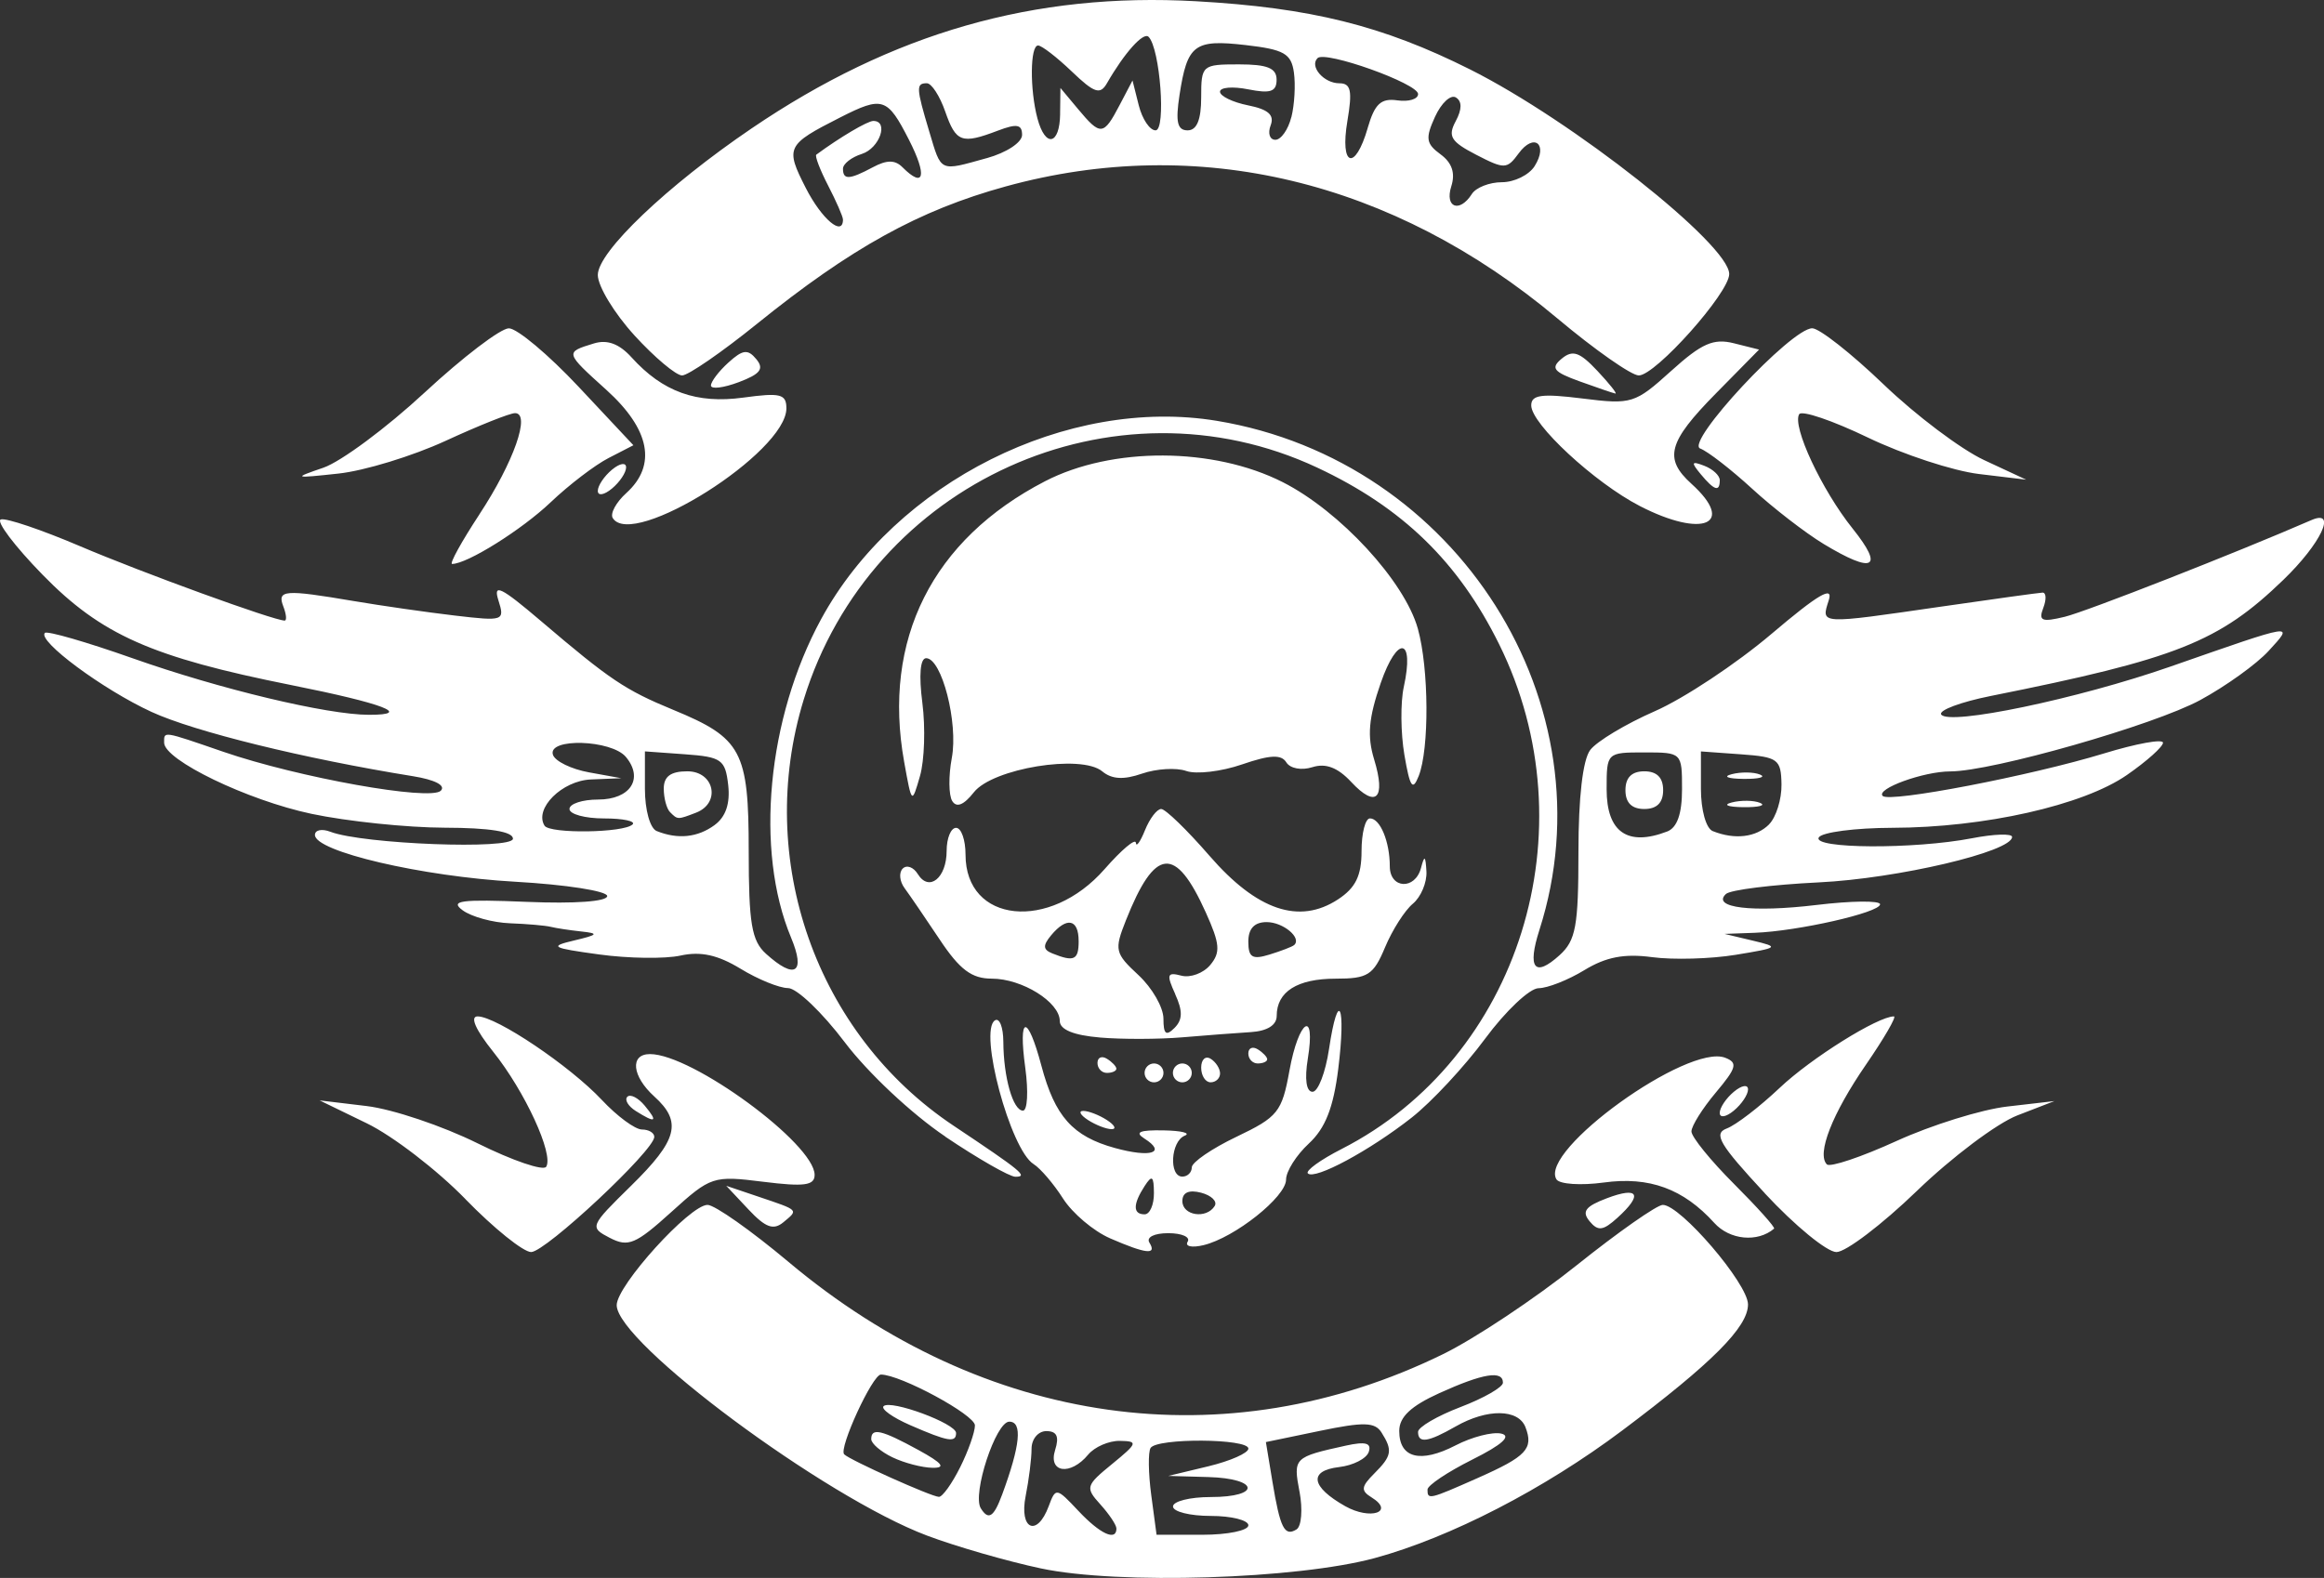 <?xml version="1.0" encoding="UTF-8" standalone="no"?>
<svg
   xmlns:dc="http://purl.org/dc/elements/1.1/"
   xmlns:cc="http://creativecommons.org/ns#"
   xmlns:rdf="http://www.w3.org/1999/02/22-rdf-syntax-ns#"
   xmlns:svg="http://www.w3.org/2000/svg"
   xmlns="http://www.w3.org/2000/svg"
   xmlns:sodipodi="http://sodipodi.sourceforge.net/DTD/sodipodi-0.dtd"
   xmlns:inkscape="http://www.inkscape.org/namespaces/inkscape"
   sodipodi:docname="company-logo.svg"
   inkscape:version="1.0 (4035a4fb49, 2020-05-01)"
   id="svg8"
   version="1.1"
   viewBox="0 0 65.217 44.294"
   height="44.294mm"
   width="65.217mm">
  <rect x="0" y="0" width="65.217" height="44.294" fill="#333333" stroke="none"/>
  <defs
     id="defs2" />
  <sodipodi:namedview
     inkscape:window-maximized="0"
     inkscape:window-y="0"
     inkscape:window-x="0"
     inkscape:window-height="729"
     inkscape:window-width="1350"
     showgrid="false"
     inkscape:document-rotation="0"
     inkscape:current-layer="layer1"
     inkscape:document-units="mm"
     inkscape:cy="98.174521"
     inkscape:cx="101.85505"
     inkscape:zoom="1.979899"
     inkscape:pageshadow="2"
     inkscape:pageopacity="0.0"
     borderopacity="1.0"
     bordercolor="#666666"
     pagecolor="#ffffff"
     id="base" />
  <g
     transform="translate(-78.757,-74.865)"
     id="layer1"
     inkscape:groupmode="layer"
     inkscape:label="Layer 1">
    <path
       id="path847"
       d="m 107.969,118.892 c -0.946,-0.201 -2.386,-0.616 -3.2,-0.923 -2.872,-1.082 -8.706,-5.417 -8.706,-6.468 0,-0.551 2.05,-2.814 2.549,-2.814 0.201,0 1.224,0.721 2.273,1.601 5.504,4.622 12.267,5.575 18.367,2.589 0.894,-0.438 2.58,-1.56 3.747,-2.493 1.167,-0.933 2.256,-1.697 2.42,-1.697 0.495,0 2.387,2.209 2.391,2.792 0.004,0.634 -1.006,1.647 -3.531,3.542 -2.195,1.647 -4.819,3 -6.935,3.578 -2.181,0.595 -7.21,0.753 -9.374,0.293 z m 2.117,-1.122 c 0,-0.098 -0.203,-0.401 -0.45,-0.675 -0.428,-0.473 -0.412,-0.529 0.331,-1.136 0.716,-0.585 0.734,-0.639 0.218,-0.648 -0.31,-0.005 -0.711,0.169 -0.892,0.387 -0.497,0.599 -1.13,0.509 -0.926,-0.132 0.119,-0.376 0.048,-0.529 -0.247,-0.529 -0.229,0 -0.415,0.222 -0.415,0.496 0,0.273 -0.074,0.868 -0.165,1.323 -0.189,0.945 0.32,1.17 0.647,0.287 0.195,-0.527 0.215,-0.524 0.831,0.132 0.61,0.65 1.069,0.862 1.069,0.495 z m 3.704,-0.087 c 0,-0.146 -0.476,-0.265 -1.058,-0.265 -0.582,0 -1.058,-0.119 -1.058,-0.265 0,-0.146 0.476,-0.265 1.058,-0.265 1.422,0 1.361,-0.521 -0.066,-0.561 l -1.124,-0.032 1.124,-0.27 c 0.618,-0.149 1.124,-0.373 1.124,-0.497 0,-0.286 -2.569,-0.302 -2.745,-0.017 -0.071,0.116 -0.063,0.711 0.019,1.323 l 0.149,1.113 h 1.288 c 0.708,10e-6 1.288,-0.119 1.288,-0.265 z m 1.434,-0.944 c -0.179,-0.954 -0.161,-0.972 1.303,-1.295 0.551,-0.121 0.723,-0.074 0.641,0.176 -0.062,0.188 -0.438,0.381 -0.835,0.427 -0.861,0.102 -0.789,0.555 0.175,1.098 0.706,0.398 1.402,0.163 0.737,-0.248 -0.305,-0.188 -0.292,-0.3 0.074,-0.666 0.498,-0.498 0.525,-0.651 0.206,-1.156 -0.185,-0.292 -0.5,-0.3 -1.735,-0.043 l -1.509,0.313 0.182,1.102 c 0.218,1.316 0.339,1.558 0.677,1.35 0.14,-0.086 0.178,-0.563 0.085,-1.06 z m -8.346,0.084 c 0.513,-1.391 0.577,-2.051 0.202,-2.051 -0.378,0 -1.046,2.033 -0.8,2.431 0.215,0.347 0.365,0.251 0.598,-0.381 z m -1.178,-0.768 c 0.229,-0.459 0.416,-0.989 0.416,-1.178 0,-0.296 -2.092,-1.427 -2.639,-1.427 -0.236,0 -1.192,2.078 -1.03,2.239 0.165,0.165 2.441,1.187 2.658,1.194 0.099,0.003 0.366,-0.37 0.595,-0.829 z m -1.899,-0.282 c -0.327,-0.158 -0.595,-0.388 -0.595,-0.511 0,-0.328 0.287,-0.262 1.323,0.305 0.675,0.37 0.783,0.505 0.397,0.5 -0.291,-0.004 -0.797,-0.136 -1.124,-0.294 z m 0.498,-0.903 c -0.49,-0.214 -0.826,-0.453 -0.747,-0.532 0.194,-0.194 2.035,0.486 2.035,0.752 0,0.281 -0.227,0.242 -1.288,-0.22 z m 15.927,1.483 c 1.366,-0.604 1.571,-0.822 1.34,-1.424 -0.199,-0.518 -1.074,-0.528 -1.957,-0.024 -0.78,0.446 -1.058,0.486 -1.058,0.154 0,-0.133 0.536,-0.447 1.191,-0.697 0.655,-0.25 1.191,-0.558 1.191,-0.683 0,-0.355 -0.56,-0.263 -1.786,0.293 -0.799,0.363 -1.124,0.67 -1.124,1.061 0,0.763 0.594,0.915 1.581,0.405 0.459,-0.238 1.036,-0.386 1.281,-0.331 0.296,0.067 0.025,0.312 -0.812,0.73 -0.691,0.346 -1.257,0.724 -1.257,0.841 0,0.291 0.038,0.283 1.411,-0.325 z m -28.407,-7.828 c -0.795,-0.817 -2.041,-1.775 -2.769,-2.128 l -1.323,-0.643 1.323,0.159 c 0.728,0.088 2.126,0.558 3.108,1.045 0.982,0.487 1.849,0.783 1.927,0.658 0.216,-0.349 -0.6,-2.119 -1.488,-3.228 -0.495,-0.618 -0.659,-0.992 -0.437,-0.992 0.525,0 2.591,1.39 3.487,2.346 0.427,0.456 0.933,0.829 1.124,0.829 0.191,0 0.347,0.093 0.347,0.207 0,0.379 -3.052,3.233 -3.456,3.233 -0.219,0 -1.049,-0.668 -1.844,-1.485 z m 4.053,1.089 c -0.577,-0.3 -0.567,-0.323 0.595,-1.464 1.307,-1.283 1.44,-1.792 0.652,-2.505 -0.629,-0.569 -0.693,-1.191 -0.122,-1.191 1.184,0 4.62,2.522 4.62,3.391 0,0.298 -0.291,0.337 -1.442,0.193 -1.407,-0.176 -1.47,-0.155 -2.58,0.85 -1,0.905 -1.208,0.993 -1.724,0.725 z m 14.034,0.01 c -0.462,-0.201 -1.054,-0.702 -1.317,-1.114 -0.262,-0.412 -0.635,-0.848 -0.828,-0.969 -0.652,-0.407 -1.548,-3.746 -1.083,-4.034 0.127,-0.079 0.233,0.191 0.235,0.6 0.005,1 0.271,1.934 0.551,1.934 0.126,0 0.155,-0.536 0.066,-1.191 -0.206,-1.505 0.059,-1.544 0.452,-0.066 0.378,1.42 0.878,1.98 2.061,2.306 1.01,0.279 1.46,0.134 0.827,-0.266 -0.281,-0.178 -0.133,-0.241 0.537,-0.229 0.509,0.009 0.777,0.077 0.595,0.15 -0.392,0.158 -0.449,1.148 -0.066,1.148 0.146,0 0.265,-0.117 0.265,-0.259 0,-0.143 0.566,-0.53 1.257,-0.86 1.162,-0.555 1.274,-0.695 1.484,-1.857 0.259,-1.433 0.745,-1.745 0.515,-0.331 -0.093,0.575 -0.043,0.926 0.133,0.926 0.156,0 0.364,-0.541 0.463,-1.203 0.258,-1.722 0.482,-1.232 0.258,0.564 -0.136,1.09 -0.363,1.664 -0.826,2.093 -0.351,0.325 -0.638,0.78 -0.638,1.011 0,0.484 -1.44,1.629 -2.315,1.84 -0.328,0.079 -0.529,0.036 -0.447,-0.096 0.082,-0.132 -0.163,-0.24 -0.544,-0.24 -0.394,0 -0.622,0.114 -0.529,0.265 0.218,0.353 -0.092,0.319 -1.105,-0.121 z m 1.233,-1.268 c -0.003,-0.481 -0.053,-0.519 -0.261,-0.198 -0.332,0.513 -0.332,0.794 0,0.794 0.146,0 0.263,-0.268 0.261,-0.595 z m 1.705,0.361 c 0.08,-0.129 -0.092,-0.296 -0.381,-0.372 -0.341,-0.089 -0.526,-0.007 -0.526,0.235 0,0.409 0.676,0.511 0.907,0.138 z m 15.44,-0.355 c -1.281,-1.38 -1.454,-1.676 -1.068,-1.821 0.254,-0.095 0.922,-0.608 1.483,-1.139 0.881,-0.834 2.755,-2.006 3.206,-2.006 0.081,0 -0.273,0.611 -0.787,1.358 -0.946,1.375 -1.387,2.503 -1.094,2.796 0.088,0.088 0.966,-0.206 1.95,-0.655 0.984,-0.449 2.385,-0.885 3.112,-0.969 l 1.323,-0.153 -1.04,0.402 c -0.572,0.221 -1.84,1.174 -2.819,2.119 -0.978,0.944 -1.994,1.717 -2.258,1.717 -0.264,0 -1.168,-0.742 -2.009,-1.648 z m -1.42,0.831 c -0.868,-0.959 -1.824,-1.309 -3.101,-1.134 -0.646,0.088 -1.244,0.048 -1.329,-0.09 -0.497,-0.804 3.683,-3.816 4.735,-3.413 0.361,0.139 0.323,0.281 -0.261,0.976 -0.376,0.447 -0.685,0.939 -0.685,1.093 0,0.154 0.538,0.817 1.195,1.474 0.657,0.657 1.163,1.222 1.124,1.255 -0.465,0.394 -1.244,0.319 -1.679,-0.162 z m -27.105,-0.38 -0.622,-0.662 0.909,0.307 c 1.147,0.388 1.122,0.362 0.694,0.717 -0.279,0.231 -0.501,0.15 -0.982,-0.363 z m 23.604,0.331 c -0.225,-0.272 -0.115,-0.416 0.491,-0.645 0.89,-0.336 1.013,-0.103 0.291,0.551 -0.403,0.365 -0.544,0.382 -0.782,0.095 z m -18.078,-2.375 c -0.941,-0.633 -2.174,-1.79 -2.821,-2.646 -0.632,-0.837 -1.349,-1.522 -1.593,-1.522 -0.244,-5.3e-4 -0.845,-0.245 -1.334,-0.544 -0.636,-0.387 -1.116,-0.493 -1.681,-0.369 -0.435,0.096 -1.463,0.082 -2.285,-0.031 -1.342,-0.184 -1.413,-0.224 -0.7,-0.393 0.671,-0.159 0.702,-0.198 0.198,-0.252 -0.327,-0.035 -0.714,-0.094 -0.86,-0.131 -0.146,-0.036 -0.659,-0.081 -1.14,-0.099 -0.482,-0.018 -1.079,-0.182 -1.328,-0.364 -0.372,-0.272 -0.051,-0.314 1.802,-0.237 1.342,0.056 2.254,-0.01 2.254,-0.163 0,-0.141 -1.161,-0.322 -2.58,-0.402 -2.623,-0.148 -5.622,-0.849 -5.622,-1.313 0,-0.141 0.195,-0.181 0.433,-0.09 0.91,0.349 5.124,0.509 5.124,0.195 0,-0.201 -0.652,-0.306 -1.918,-0.309 -1.055,-0.003 -2.735,-0.178 -3.734,-0.389 -1.8,-0.381 -4.137,-1.51 -4.137,-1.998 0,-0.327 -0.061,-0.337 1.661,0.256 2.104,0.724 5.808,1.387 6.103,1.093 0.147,-0.147 -0.163,-0.308 -0.784,-0.408 -3.058,-0.494 -6.124,-1.248 -7.333,-1.804 -1.364,-0.627 -3.213,-1.998 -2.993,-2.218 0.064,-0.064 1.17,0.256 2.459,0.711 2.453,0.867 5.467,1.588 6.637,1.588 1.237,0 0.411,-0.316 -2.18,-0.834 -3.925,-0.785 -5.333,-1.41 -6.982,-3.099 -0.786,-0.806 -1.313,-1.504 -1.17,-1.551 0.143,-0.048 1.143,0.29 2.223,0.751 1.745,0.744 5.439,2.088 5.742,2.088 0.063,0 0.046,-0.179 -0.038,-0.397 -0.179,-0.465 0.029,-0.481 1.965,-0.153 0.791,0.134 2.072,0.318 2.848,0.409 1.372,0.161 1.406,0.149 1.222,-0.43 -0.153,-0.483 0.072,-0.372 1.194,0.583 1.938,1.651 2.363,1.937 3.714,2.494 1.923,0.793 2.117,1.155 2.117,3.965 0,2.031 0.082,2.517 0.484,2.881 0.816,0.739 1.12,0.543 0.704,-0.454 -1.021,-2.445 -0.671,-6.155 0.844,-8.939 2.093,-3.845 6.914,-6.261 11.11,-5.565 6.747,1.118 11.075,7.954 9.047,14.289 -0.346,1.081 -0.137,1.345 0.564,0.711 0.458,-0.414 0.531,-0.814 0.531,-2.902 0,-1.527 0.122,-2.584 0.331,-2.86 0.182,-0.241 0.997,-0.731 1.812,-1.088 0.815,-0.357 2.288,-1.333 3.273,-2.169 1.31,-1.112 1.742,-1.366 1.609,-0.947 -0.217,0.685 -0.3,0.68 3.161,0.179 1.455,-0.211 2.731,-0.387 2.836,-0.392 0.105,-0.005 0.115,0.188 0.023,0.428 -0.141,0.367 -0.044,0.407 0.604,0.25 0.603,-0.146 4.817,-1.799 6.923,-2.715 0.726,-0.316 0.267,0.658 -0.794,1.682 -1.803,1.741 -2.992,2.213 -8.206,3.256 -0.839,0.168 -1.465,0.401 -1.393,0.519 0.199,0.323 3.844,-0.439 6.44,-1.346 3.539,-1.236 3.469,-1.225 2.748,-0.436 -0.335,0.366 -1.196,0.986 -1.914,1.376 -1.294,0.705 -5.847,2.005 -7.019,2.005 -0.749,0 -2.095,0.49 -1.896,0.689 0.195,0.195 4.154,-0.566 6.212,-1.194 0.909,-0.278 1.654,-0.413 1.654,-0.3 0,0.112 -0.456,0.52 -1.013,0.906 -1.229,0.852 -4,1.476 -6.579,1.482 -1.046,0.003 -1.976,0.124 -2.066,0.269 -0.199,0.322 2.674,0.338 4.299,0.024 0.618,-0.12 1.124,-0.136 1.124,-0.037 0,0.413 -3.209,1.168 -5.424,1.276 -1.31,0.064 -2.483,0.21 -2.606,0.326 -0.413,0.385 0.738,0.525 2.542,0.308 0.981,-0.118 1.784,-0.127 1.784,-0.019 0,0.231 -2.307,0.755 -3.519,0.8 l -0.847,0.031 0.794,0.189 c 0.756,0.18 0.733,0.199 -0.48,0.398 -0.701,0.115 -1.755,0.145 -2.344,0.066 -0.781,-0.105 -1.295,-0.006 -1.901,0.363 -0.457,0.279 -1.036,0.507 -1.286,0.508 -0.25,5.3e-4 -0.926,0.639 -1.502,1.419 -0.576,0.78 -1.502,1.775 -2.059,2.213 -1.183,0.93 -2.723,1.758 -2.914,1.567 -0.073,-0.073 0.351,-0.381 0.943,-0.683 4.998,-2.55 7,-8.961 4.425,-14.17 -1.143,-2.313 -2.718,-3.842 -5.109,-4.961 -5.702,-2.668 -12.534,0.421 -14.406,6.513 -1.38,4.489 0.342,9.384 4.206,11.963 1.919,1.281 2.102,1.432 1.733,1.432 -0.161,0 -1.046,-0.506 -1.965,-1.124 z m -8.776,-8.761 c 0.093,-0.093 -0.267,-0.169 -0.801,-0.169 -0.534,0 -0.97,-0.119 -0.97,-0.265 0,-0.146 0.361,-0.265 0.802,-0.265 0.904,0 1.288,-0.586 0.783,-1.194 -0.406,-0.489 -2.208,-0.544 -2.049,-0.063 0.06,0.182 0.516,0.404 1.014,0.494 l 0.905,0.164 -0.851,0.035 c -0.812,0.033 -1.6,0.817 -1.304,1.297 0.144,0.233 2.232,0.204 2.47,-0.035 z m 2.302,0.016 c 0.313,-0.229 0.44,-0.605 0.381,-1.124 -0.081,-0.713 -0.187,-0.788 -1.213,-0.862 l -1.124,-0.081 v 1.051 c 0,0.594 0.144,1.11 0.331,1.185 0.593,0.239 1.147,0.182 1.626,-0.169 z m -1.251,-0.362 c -0.097,-0.097 -0.176,-0.395 -0.176,-0.661 0,-0.341 0.196,-0.485 0.661,-0.485 0.761,0 0.947,0.892 0.243,1.162 -0.518,0.199 -0.513,0.199 -0.728,-0.016 z m 27.98,0.545 c 0.282,-0.108 0.419,-0.495 0.419,-1.191 0,-1.025 -0.005,-1.03 -1.058,-1.03 -1.055,0 -1.058,0.004 -1.058,1.036 0,1.201 0.587,1.611 1.698,1.184 z m -1.169,-1.162 c 0,-0.353 0.176,-0.529 0.529,-0.529 0.353,0 0.529,0.176 0.529,0.529 0,0.353 -0.176,0.529 -0.529,0.529 -0.353,0 -0.529,-0.176 -0.529,-0.529 z m 4.029,0.961 c 0.199,-0.199 0.357,-0.705 0.35,-1.124 -0.012,-0.705 -0.097,-0.768 -1.137,-0.843 l -1.124,-0.081 v 1.051 c 0,0.594 0.144,1.11 0.331,1.185 0.615,0.248 1.217,0.177 1.581,-0.187 z m -1.047,-0.615 c 0.257,-0.067 0.615,-0.063 0.794,0.01 0.179,0.072 -0.032,0.127 -0.468,0.122 -0.437,-0.005 -0.583,-0.065 -0.326,-0.132 z m 0,-0.794 c 0.257,-0.067 0.615,-0.063 0.794,0.01 0.179,0.072 -0.032,0.127 -0.468,0.122 -0.437,-0.005 -0.583,-0.065 -0.326,-0.132 z m -18.063,9.708 c -0.218,-0.141 -0.278,-0.256 -0.132,-0.256 0.146,0 0.443,0.115 0.661,0.256 0.218,0.141 0.278,0.256 0.132,0.256 -0.146,0 -0.443,-0.115 -0.661,-0.256 z m -12.692,-0.254 c -0.214,-0.135 -0.32,-0.315 -0.236,-0.399 0.084,-0.084 0.304,0.028 0.488,0.25 0.382,0.46 0.309,0.503 -0.252,0.149 z m 30.419,0.054 c 0,-0.146 0.179,-0.413 0.397,-0.594 0.221,-0.184 0.397,-0.212 0.397,-0.065 0,0.146 -0.179,0.413 -0.397,0.594 -0.221,0.184 -0.397,0.212 -0.397,0.065 z m -16.14,-1.123 c 0,-0.146 0.119,-0.265 0.265,-0.265 0.146,0 0.265,0.119 0.265,0.265 0,0.146 -0.119,0.265 -0.265,0.265 -0.146,0 -0.265,-0.119 -0.265,-0.265 z m 0.794,0 c 0,-0.146 0.119,-0.265 0.265,-0.265 0.146,0 0.265,0.119 0.265,0.265 0,0.146 -0.119,0.265 -0.265,0.265 -0.146,0 -0.265,-0.119 -0.265,-0.265 z m 0.794,-0.148 c 0,-0.227 0.119,-0.339 0.265,-0.249 0.146,0.09 0.265,0.276 0.265,0.412 0,0.137 -0.119,0.249 -0.265,0.249 -0.146,0 -0.265,-0.186 -0.265,-0.412 z m -2.91,-0.132 c 0,-0.154 0.119,-0.207 0.265,-0.117 0.146,0.09 0.265,0.216 0.265,0.28 0,0.064 -0.119,0.117 -0.265,0.117 -0.146,0 -0.265,-0.126 -0.265,-0.28 z m 4.233,-0.265 c 0,-0.154 0.119,-0.207 0.265,-0.117 0.146,0.09 0.265,0.216 0.265,0.28 0,0.064 -0.119,0.117 -0.265,0.117 -0.146,0 -0.265,-0.126 -0.265,-0.28 z m -4.167,-0.449 c -0.736,-0.062 -1.124,-0.222 -1.124,-0.462 0,-0.531 -1.057,-1.19 -1.908,-1.19 -0.564,0 -0.899,-0.251 -1.462,-1.098 -0.402,-0.604 -0.846,-1.253 -0.986,-1.443 -0.14,-0.19 -0.164,-0.436 -0.052,-0.548 0.112,-0.112 0.303,-0.043 0.424,0.154 0.315,0.509 0.809,0.11 0.809,-0.652 0,-0.355 0.119,-0.646 0.265,-0.646 0.146,0 0.265,0.339 0.265,0.753 0,1.923 2.359,2.168 3.903,0.405 0.473,-0.54 0.867,-0.873 0.877,-0.739 0.009,0.133 0.124,-0.025 0.256,-0.353 0.132,-0.327 0.336,-0.595 0.455,-0.595 0.119,0 0.729,0.592 1.357,1.316 1.329,1.532 2.517,1.935 3.605,1.221 0.494,-0.324 0.66,-0.664 0.66,-1.353 0,-0.506 0.106,-0.92 0.236,-0.92 0.287,0 0.557,0.653 0.557,1.345 0,0.635 0.712,0.671 0.876,0.045 0.096,-0.368 0.127,-0.347 0.152,0.1 0.017,0.31 -0.155,0.717 -0.381,0.905 -0.227,0.188 -0.578,0.739 -0.78,1.223 -0.327,0.782 -0.483,0.881 -1.387,0.881 -1.076,0 -1.654,0.365 -1.654,1.045 0,0.26 -0.266,0.426 -0.728,0.455 -0.4,0.025 -1.263,0.09 -1.918,0.146 -0.655,0.056 -1.697,0.059 -2.315,0.006 z m 2.116,-1.218 c -0.252,-0.553 -0.229,-0.623 0.171,-0.518 0.254,0.067 0.62,-0.069 0.812,-0.3 0.293,-0.353 0.272,-0.593 -0.126,-1.475 -0.852,-1.89 -1.427,-1.832 -2.243,0.227 -0.328,0.828 -0.307,0.92 0.353,1.532 0.386,0.358 0.702,0.908 0.702,1.223 0,0.437 0.073,0.498 0.31,0.261 0.23,-0.23 0.235,-0.476 0.019,-0.949 z m -2.711,-1.492 c 0,-0.617 -0.334,-0.686 -0.772,-0.158 -0.237,0.285 -0.229,0.403 0.034,0.508 0.613,0.246 0.739,0.187 0.739,-0.35 z m 6.046,0.117 c 0.227,-0.2 -0.304,-0.646 -0.77,-0.646 -0.343,0 -0.514,0.182 -0.514,0.547 0,0.445 0.111,0.513 0.595,0.364 0.327,-0.101 0.637,-0.22 0.688,-0.265 z m -9.593,-4.045 c -0.101,-0.163 -0.106,-0.707 -0.012,-1.209 0.185,-0.986 -0.282,-2.8 -0.72,-2.8 -0.167,0 -0.207,0.475 -0.106,1.257 0.089,0.691 0.059,1.614 -0.067,2.051 -0.229,0.793 -0.23,0.792 -0.444,-0.397 -0.618,-3.434 0.791,-6.243 3.953,-7.878 1.882,-0.973 4.722,-0.962 6.672,0.026 1.607,0.814 3.421,2.784 3.791,4.115 0.311,1.119 0.323,3.373 0.023,4.133 -0.17,0.43 -0.245,0.319 -0.401,-0.59 -0.105,-0.615 -0.113,-1.476 -0.017,-1.912 0.304,-1.386 -0.176,-1.467 -0.647,-0.11 -0.341,0.983 -0.385,1.492 -0.185,2.148 0.336,1.103 0.054,1.38 -0.644,0.631 -0.377,-0.405 -0.715,-0.534 -1.089,-0.415 -0.305,0.097 -0.624,0.038 -0.731,-0.134 -0.141,-0.229 -0.456,-0.214 -1.244,0.057 -0.58,0.2 -1.284,0.283 -1.564,0.184 -0.28,-0.099 -0.839,-0.065 -1.242,0.074 -0.516,0.179 -0.847,0.16 -1.117,-0.064 -0.589,-0.489 -3.074,-0.083 -3.602,0.588 -0.282,0.359 -0.487,0.441 -0.608,0.244 z M 92.208,89.306 c 0.965,-1.467 1.45,-2.844 1.002,-2.844 -0.145,0 -1.021,0.35 -1.947,0.777 -0.926,0.427 -2.279,0.841 -3.006,0.919 -1.268,0.137 -1.286,0.13 -0.426,-0.164 0.493,-0.169 1.772,-1.118 2.842,-2.11 1.07,-0.992 2.133,-1.803 2.364,-1.803 0.23,0 1.111,0.739 1.957,1.641 l 1.538,1.641 -0.697,0.359 c -0.383,0.197 -1.114,0.755 -1.623,1.24 -0.814,0.775 -2.345,1.733 -2.768,1.733 -0.081,0 0.263,-0.625 0.765,-1.389 z m 37.721,0.826 c -0.509,-0.308 -1.411,-1.005 -2.004,-1.549 -0.593,-0.544 -1.248,-1.051 -1.455,-1.127 -0.443,-0.162 2.549,-3.376 3.143,-3.376 0.199,0 1.1,0.709 2.002,1.575 0.902,0.866 2.172,1.823 2.821,2.125 l 1.181,0.55 -1.323,-0.159 c -0.728,-0.087 -2.131,-0.548 -3.12,-1.024 -0.988,-0.476 -1.855,-0.771 -1.927,-0.655 -0.206,0.333 0.631,2.126 1.499,3.21 0.896,1.119 0.588,1.281 -0.818,0.43 z m -33.977,-0.725 c -0.078,-0.126 0.094,-0.442 0.381,-0.702 0.861,-0.779 0.666,-1.788 -0.559,-2.895 -1.169,-1.056 -1.168,-1.054 -0.352,-1.304 0.377,-0.116 0.711,0.008 1.058,0.391 0.877,0.969 1.821,1.309 3.136,1.129 1.042,-0.143 1.209,-0.101 1.209,0.302 0,1.239 -4.322,3.97 -4.873,3.079 z m 28.818,-0.34 c -1.268,-0.655 -3.043,-2.3 -3.043,-2.822 0,-0.298 0.291,-0.337 1.436,-0.194 1.384,0.173 1.474,0.145 2.491,-0.774 0.858,-0.775 1.187,-0.92 1.761,-0.776 l 0.706,0.177 -1.213,1.232 c -1.343,1.363 -1.468,1.827 -0.684,2.536 1.257,1.138 0.321,1.537 -1.455,0.621 z M 95.533,88.644 c 0,-0.146 0.179,-0.413 0.397,-0.594 0.221,-0.184 0.397,-0.212 0.397,-0.065 0,0.146 -0.179,0.413 -0.397,0.594 -0.221,0.184 -0.397,0.212 -0.397,0.065 z m 30.951,-0.468 c -0.28,-0.337 -0.263,-0.376 0.1,-0.236 0.239,0.092 0.434,0.273 0.434,0.403 0,0.34 -0.153,0.292 -0.534,-0.167 z M 98.708,85.686 c 0,-0.11 0.221,-0.401 0.491,-0.645 0.403,-0.365 0.544,-0.382 0.782,-0.094 0.225,0.272 0.115,0.416 -0.491,0.645 -0.43,0.162 -0.782,0.205 -0.782,0.094 z m 24.38,-0.115 c -0.74,-0.268 -0.824,-0.374 -0.506,-0.638 0.307,-0.255 0.503,-0.188 1,0.341 0.34,0.362 0.568,0.649 0.506,0.638 -0.062,-0.011 -0.512,-0.165 -1,-0.341 z M 96.561,84.279 c -0.565,-0.618 -1.028,-1.381 -1.028,-1.695 0,-0.651 1.94,-2.501 4.315,-4.114 3.951,-2.685 7.938,-3.826 12.475,-3.57 3.216,0.181 5.231,0.683 7.684,1.912 2.874,1.44 7.276,4.917 7.276,5.746 0,0.528 -2.067,2.846 -2.538,2.846 -0.207,0 -1.235,-0.721 -2.284,-1.601 -4.616,-3.876 -10.093,-5.187 -15.48,-3.705 -2.433,0.669 -4.338,1.723 -6.987,3.862 -0.983,0.794 -1.926,1.444 -2.096,1.444 -0.17,0 -0.772,-0.506 -1.337,-1.124 z m 5.851,-3.254 c 0,-0.08 -0.187,-0.508 -0.416,-0.951 -0.229,-0.443 -0.378,-0.834 -0.331,-0.868 0.66,-0.486 1.437,-0.946 1.6,-0.946 0.443,0 0.175,0.768 -0.323,0.926 -0.291,0.092 -0.529,0.279 -0.529,0.415 0,0.32 0.179,0.311 0.84,-0.042 0.391,-0.209 0.62,-0.209 0.829,0 0.612,0.612 0.7,0.244 0.183,-0.769 -0.607,-1.19 -0.74,-1.233 -1.931,-0.628 -1.509,0.766 -1.545,0.841 -0.966,1.977 0.446,0.875 1.045,1.383 1.045,0.887 z m 17.648,-0.714 c 0.116,-0.182 0.496,-0.331 0.844,-0.331 0.348,0 0.76,-0.203 0.917,-0.45 0.391,-0.62 -0.016,-0.948 -0.447,-0.359 -0.327,0.447 -0.397,0.449 -1.192,0.038 -0.711,-0.368 -0.802,-0.517 -0.575,-0.941 0.179,-0.334 0.181,-0.559 0.006,-0.667 -0.145,-0.09 -0.409,0.154 -0.586,0.542 -0.276,0.605 -0.253,0.755 0.155,1.054 0.322,0.236 0.42,0.526 0.302,0.897 -0.19,0.598 0.231,0.757 0.576,0.218 z m -13.613,-1.006 c 0.555,-0.154 0.992,-0.442 0.992,-0.653 0,-0.296 -0.147,-0.322 -0.679,-0.12 -1.018,0.387 -1.176,0.329 -1.478,-0.536 -0.152,-0.437 -0.384,-0.794 -0.515,-0.794 -0.308,0 -0.301,0.127 0.068,1.358 0.345,1.151 0.271,1.117 1.612,0.744 z m 10.69,-0.846 c 0.197,-0.679 0.372,-0.842 0.832,-0.777 0.32,0.046 0.583,-0.034 0.583,-0.177 0,-0.295 -2.604,-1.226 -2.822,-1.008 -0.233,0.233 0.177,0.706 0.612,0.706 0.325,0 0.37,0.207 0.226,1.058 -0.216,1.278 0.213,1.427 0.57,0.198 z m -8.631,-0.397 0.009,-0.728 0.497,0.595 c 0.629,0.754 0.712,0.747 1.159,-0.105 l 0.367,-0.7 0.176,0.7 c 0.097,0.385 0.309,0.7 0.471,0.7 0.299,0 0.127,-2.302 -0.196,-2.625 -0.145,-0.145 -0.675,0.444 -1.168,1.302 -0.191,0.332 -0.353,0.278 -0.989,-0.331 -0.418,-0.4 -0.843,-0.728 -0.944,-0.728 -0.225,0 -0.235,1.237 -0.017,2.051 0.222,0.829 0.625,0.745 0.636,-0.132 z m 6.49,0.093 c 0.088,-0.349 0.12,-0.915 0.071,-1.257 -0.075,-0.529 -0.277,-0.644 -1.356,-0.768 -1.44,-0.165 -1.635,-0.018 -1.854,1.402 -0.116,0.757 -0.062,0.992 0.228,0.992 0.258,0 0.38,-0.297 0.38,-0.926 0,-0.904 0.025,-0.926 1.058,-0.926 0.801,0 1.058,0.105 1.058,0.43 0,0.337 -0.172,0.395 -0.794,0.271 -0.437,-0.087 -0.794,-0.058 -0.794,0.066 0,0.124 0.355,0.296 0.788,0.383 0.567,0.113 0.745,0.271 0.633,0.562 -0.085,0.223 -0.026,0.405 0.133,0.405 0.158,0 0.36,-0.286 0.447,-0.635 z"
       style="fill:#ffffff;stroke-width:0.265" />
  </g>
</svg>
